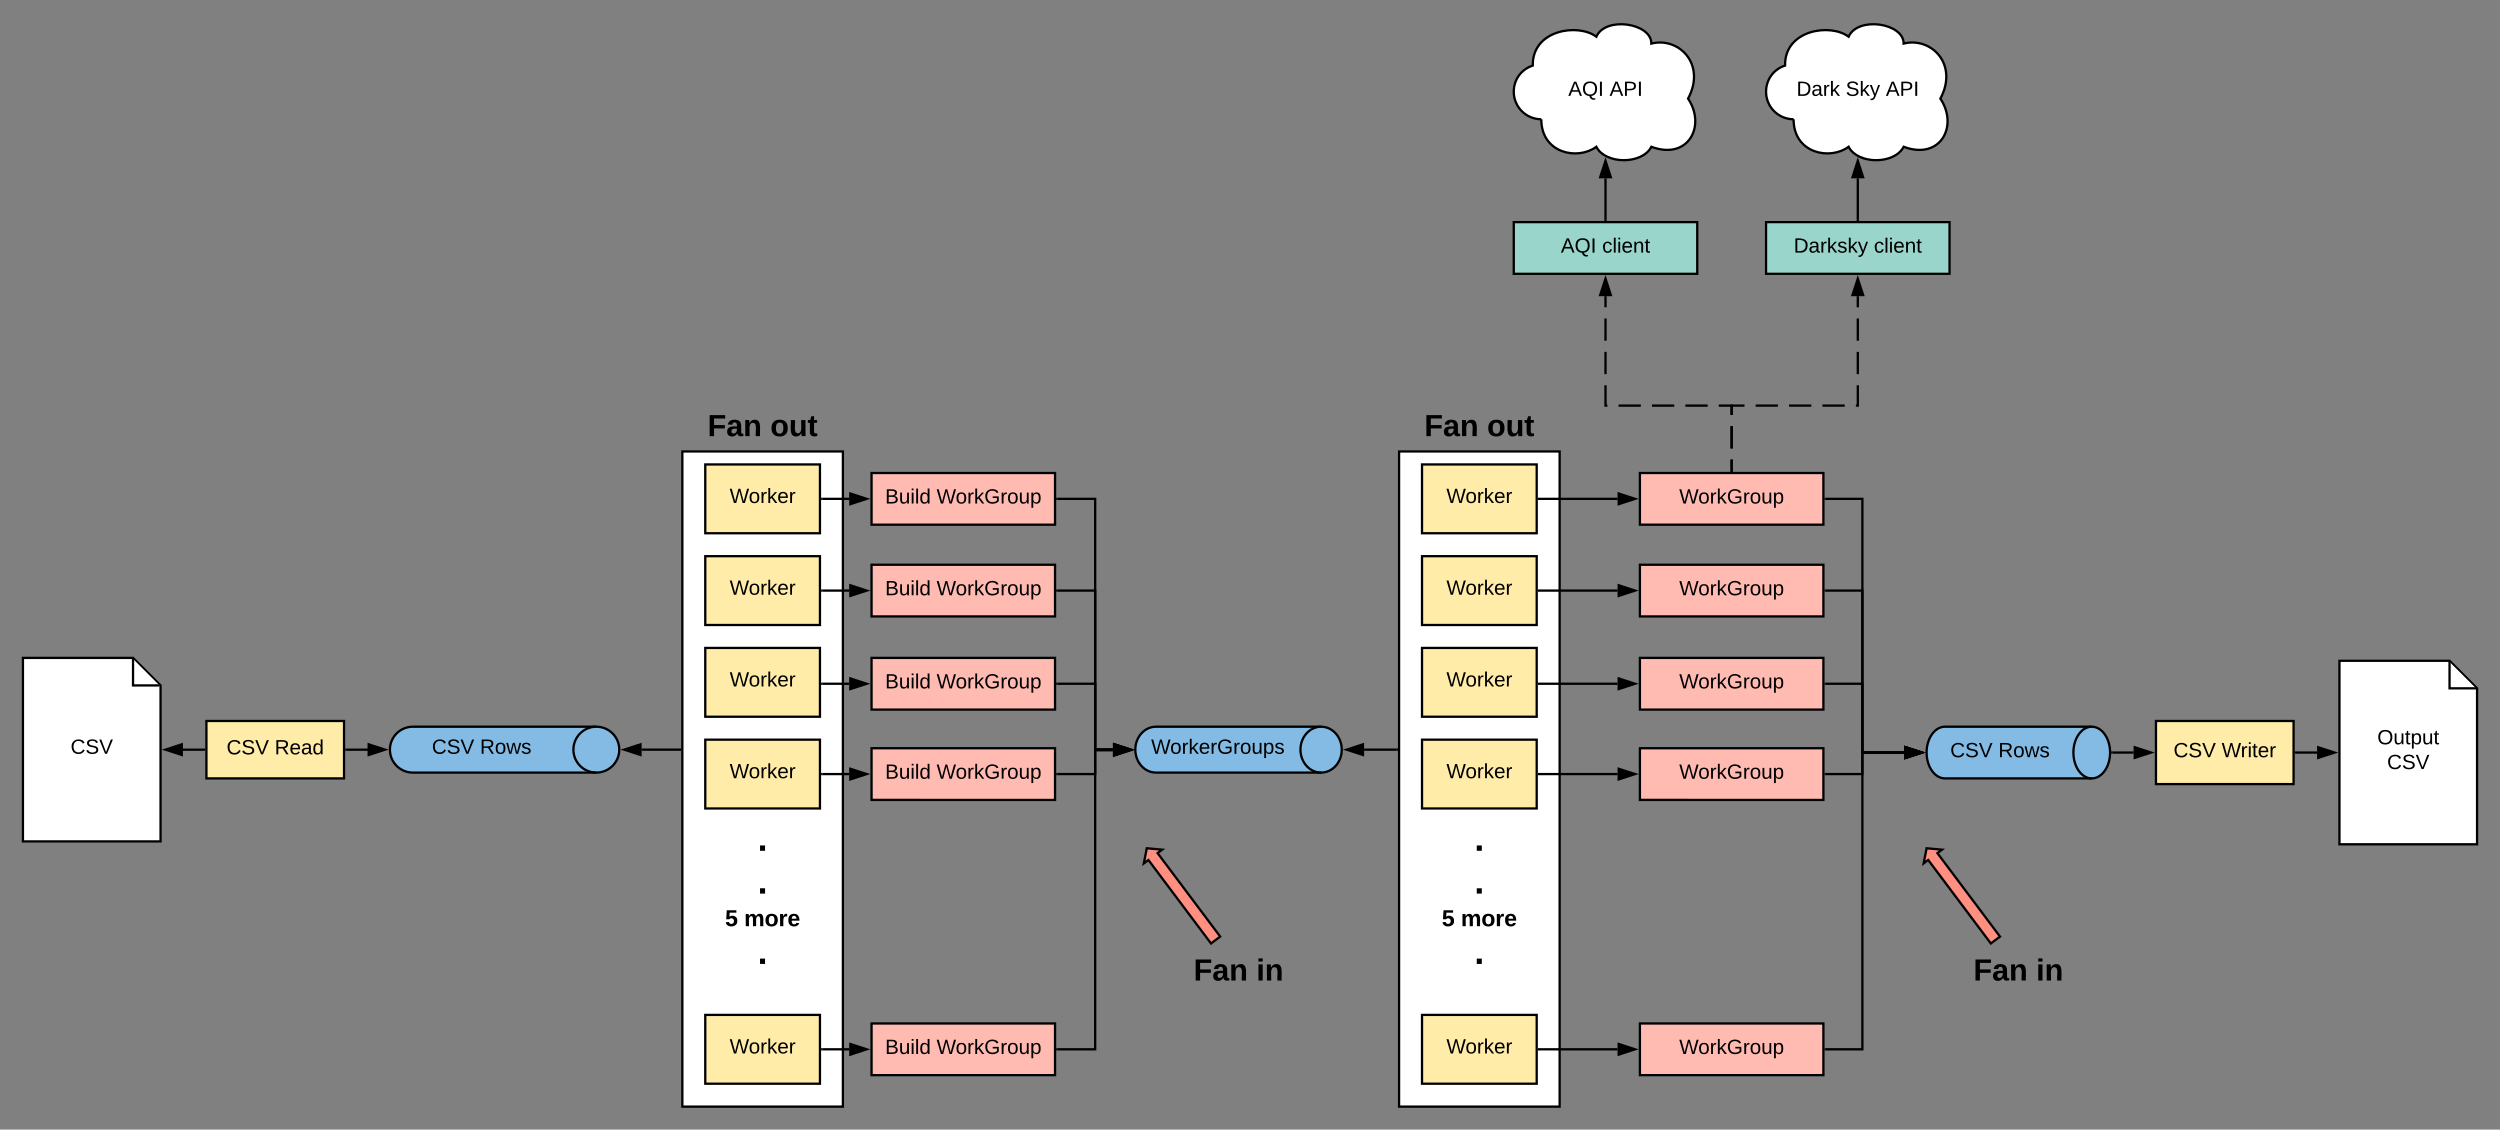 <svg xmlns="http://www.w3.org/2000/svg" xmlns:xlink="http://www.w3.org/1999/xlink" xmlns:lucid="lucid" width="2180" height="985"><rect width="100%" height="100%" fill="#808080" stroke="none"/><g transform="translate(560 233.696)" lucid:page-tab-id="0_0"><path d="M-540 340h96l24 24v136h-120z" stroke="#000" stroke-width="2" fill="#fff"/><path d="M-444 340.95V364h23.05" stroke="#000" stroke-width="2" fill="#fff"/><use xlink:href="#a" transform="matrix(1,0,0,1,-535,345) translate(36.525 78.6)"/><path d="M-380 395h120v50.07h-120z" stroke="#000" stroke-width="2" fill="#ffeca9"/><use xlink:href="#b" transform="matrix(1,0,0,1,-375,400) translate(12.55 24.1)"/><use xlink:href="#c" transform="matrix(1,0,0,1,-375,400) translate(54.5 24.1)"/><path d="M-400.5 420h.5v.03h18" stroke="#000" stroke-width="2" fill="none"/><path d="M-415.76 420l14.26-4.64v9.28z" stroke="#000" stroke-width="2"/><path d="M-381 421.03h-1.03v-2h1.03z"/><path d="M592 400c9.94 0 18 8.95 18 20s-8.06 20-18 20H448c-9.94 0-18-8.95-18-20s8.06-20 18-20z" stroke="#000" stroke-width="2" fill="#83bbe5"/><path d="M592 440c-9.94 0-18-8.95-18-20s8.06-20 18-20" stroke="#000" stroke-width="2" fill="none"/><use xlink:href="#d" transform="matrix(1,0,0,1,435,405) translate(8.775 18.6)"/><path d="M658 420h-28.5" stroke="#000" stroke-width="2" fill="none"/><path d="M659 421h-1.03v-2H659z"/><path d="M614.24 420l14.26-4.64v9.28z" stroke="#000" stroke-width="2"/><path d="M784-129.7c-13.25 0-24-10.74-24-24 0-10.6 6.5-19.54 16.58-22.82C776-207.7 816-213.7 832-201.7c8-18 48-12 48 6 24-6 48 18 32 48 16 24 0 54-32 42-8 15.6-40 15.6-48 0-16 12-48 6-48-24z" stroke="#000" stroke-width="2" fill="#fff"/><use xlink:href="#e" transform="matrix(1,0,0,1,765,-208.696) translate(42.5 58.6)"/><use xlink:href="#f" transform="matrix(1,0,0,1,765,-208.696) translate(78.5 58.6)"/><path d="M1004-129.7c-13.25 0-24-10.74-24-24 0-10.6 6.5-19.54 16.58-22.82C996-207.7 1036-213.7 1052-201.7c8-18 48-12 48 6 24-6 48 18 32 48 16 24 0 54-32 42-8 15.6-40 15.6-48 0-16 12-48 6-48-24z" stroke="#000" stroke-width="2" fill="#fff"/><use xlink:href="#g" transform="matrix(1,0,0,1,985,-208.696) translate(21.55 58.6)"/><use xlink:href="#h" transform="matrix(1,0,0,1,985,-208.696) translate(64.45 58.6)"/><use xlink:href="#f" transform="matrix(1,0,0,1,985,-208.696) translate(99.45 58.6)"/><path d="M1320 395h120v55.03h-120z" stroke="#000" stroke-width="2" fill="#ffeca9"/><use xlink:href="#b" transform="matrix(1,0,0,1,1325,400) translate(10.3 26.6)"/><use xlink:href="#i" transform="matrix(1,0,0,1,1325,400) translate(52.25 26.6)"/><path d="M1480 342.53h96l24 24v136h-120z" stroke="#000" stroke-width="2" fill="#fff"/><path d="M1576 343.5v23.03h23.05" stroke="#000" stroke-width="2" fill="#fff"/><use xlink:href="#j" transform="matrix(1,0,0,1,1485,347.535) translate(28 67.8)"/><use xlink:href="#k" transform="matrix(1,0,0,1,1485,347.535) translate(36.525 89.4)"/><path d="M1460.5 422.53H1442" stroke="#000" stroke-width="2" fill="none"/><path d="M1475.76 422.53l-14.26 4.64v-9.27z" stroke="#000" stroke-width="2"/><path d="M1442.03 423.52H1441v-2h1.03z"/><path d="M660 160h140v571.3H660z" stroke="#000" stroke-width="2" fill="#fff"/><path d="M680 171.3h100v60H680z" stroke="#000" stroke-width="2" fill="#ffeca9"/><use xlink:href="#l" transform="matrix(1,0,0,1,685,176.3) translate(16.25 28.6)"/><path d="M680 251.3h100v60H680z" stroke="#000" stroke-width="2" fill="#ffeca9"/><use xlink:href="#l" transform="matrix(1,0,0,1,685,256.3) translate(16.25 28.6)"/><path d="M680 331.3h100v60H680z" stroke="#000" stroke-width="2" fill="#ffeca9"/><use xlink:href="#l" transform="matrix(1,0,0,1,685,336.3) translate(16.25 28.6)"/><path d="M680 411.3h100v60H680z" stroke="#000" stroke-width="2" fill="#ffeca9"/><use xlink:href="#l" transform="matrix(1,0,0,1,685,416.3) translate(16.25 28.6)"/><path d="M680 651.3h100v60H680z" stroke="#000" stroke-width="2" fill="#ffeca9"/><use xlink:href="#l" transform="matrix(1,0,0,1,685,656.3) translate(16.25 28.6)"/><path d="M610 471.3h240v160H610z" stroke="#000" stroke-opacity="0" stroke-width="2" fill="#fff" fill-opacity="0"/><use xlink:href="#m" transform="matrix(1,0,0,1,615,476.3) translate(110.679 31.889)"/><use xlink:href="#n" transform="matrix(1,0,0,1,615,476.3) translate(110.679 69.222)"/><use xlink:href="#o" transform="matrix(1,0,0,1,615,476.3) translate(82.25 97.667)"/><use xlink:href="#p" transform="matrix(1,0,0,1,615,476.3) translate(98.917 97.667)"/><use xlink:href="#q" transform="matrix(1,0,0,1,615,476.3) translate(110.679 130.556)"/><path d="M610 111.3h240v60H610z" stroke="#000" stroke-opacity="0" stroke-width="2" fill="#fff" fill-opacity="0"/><use xlink:href="#r" transform="matrix(1,0,0,1,615,116.3) translate(67.037 30.333)"/><use xlink:href="#s" transform="matrix(1,0,0,1,615,116.3) translate(121.704 30.333)"/><path d="M870 178.77h160v45.06H870z" stroke="#000" stroke-width="2" fill="#ffbbb1"/><use xlink:href="#t" transform="matrix(1,0,0,1,875,183.765) translate(29.25 21.6)"/><path d="M850.5 201.3H782" stroke="#000" stroke-width="2" fill="none"/><path d="M865.76 201.3l-14.26 4.64v-9.28z" stroke="#000" stroke-width="2"/><path d="M782.03 202.3H781v-2h1.03z"/><path d="M870 258.77h160v45.06H870z" stroke="#000" stroke-width="2" fill="#ffbbb1"/><use xlink:href="#t" transform="matrix(1,0,0,1,875,263.765) translate(29.25 21.6)"/><path d="M850.5 281.3H782" stroke="#000" stroke-width="2" fill="none"/><path d="M865.76 281.3l-14.26 4.64v-9.28z" stroke="#000" stroke-width="2"/><path d="M782.03 282.3H781v-2h1.03z"/><path d="M870 340h160v45.07H870z" stroke="#000" stroke-width="2" fill="#ffbbb1"/><use xlink:href="#t" transform="matrix(1,0,0,1,875,345) translate(29.25 21.6)"/><path d="M850.5 362.53H782" stroke="#000" stroke-width="2" fill="none"/><path d="M865.76 362.53l-14.26 4.64v-9.27z" stroke="#000" stroke-width="2"/><path d="M782.03 363.53H781v-2h1.03z"/><path d="M870 418.77h160v45.06H870z" stroke="#000" stroke-width="2" fill="#ffbbb1"/><use xlink:href="#t" transform="matrix(1,0,0,1,875,423.765) translate(29.25 21.6)"/><path d="M850.5 441.3H782" stroke="#000" stroke-width="2" fill="none"/><path d="M865.76 441.3l-14.26 4.64v-9.28z" stroke="#000" stroke-width="2"/><path d="M782.03 442.3H781v-2h1.03z"/><path d="M870 658.77h160v45.06H870z" stroke="#000" stroke-width="2" fill="#ffbbb1"/><use xlink:href="#t" transform="matrix(1,0,0,1,875,663.765) translate(29.25 21.6)"/><path d="M850.5 681.3H782" stroke="#000" stroke-width="2" fill="none"/><path d="M865.76 681.3l-14.26 4.64v-9.28z" stroke="#000" stroke-width="2"/><path d="M782.03 682.3H781v-2h1.03z"/><path d="M950 176.77V120h110V24.57" fill="none"/><path d="M950 176.77v-9.72m0-9.7V137.9m0-9.7V120h11.2m9.72 0h19.42m9.7 0h19.44m9.7 0h19.43m9.72 0h1.68v-17.74m0-9.7V73.12m0-9.72V44m0-9.72v-9.7" stroke="#000" stroke-width="2" fill="none"/><path d="M951 177.77h-2v-1.03h2z"/><path d="M1060 9.3l4.64 14.27h-9.28z" stroke="#000" stroke-width="2"/><path d="M950 176.77V120H840V24.57" fill="none"/><path d="M950 176.77v-9.72m0-9.7V137.9m0-9.7V120h-11.2m-9.72 0h-19.42m-9.7 0H880.5m-9.7 0h-19.43m-9.72 0H840v-17.74m0-9.7V73.12m0-9.72V44m0-9.72v-9.7" stroke="#000" stroke-width="2" fill="none"/><path d="M951 177.77h-2v-1.03h2z"/><path d="M840 9.3l4.64 14.27h-9.28z" stroke="#000" stroke-width="2"/><path d="M1264 400c8.84 0 16 10.1 16 22.53 0 12.45-7.16 22.54-16 22.54h-128c-8.84 0-16-10.1-16-22.54s7.16-22.53 16-22.53z" stroke="#000" stroke-width="2" fill="#83bbe5"/><path d="M1264 445.07c-8.84 0-16-10.1-16-22.54s7.16-22.53 16-22.53" stroke="#000" stroke-width="2" fill="none"/><use xlink:href="#b" transform="matrix(1,0,0,1,1125,405) translate(15.575 21.6)"/><use xlink:href="#u" transform="matrix(1,0,0,1,1125,405) translate(57.525 21.6)"/><path d="M1032 281.3h32v141.23h36.5" stroke="#000" stroke-width="2" fill="none"/><path d="M1032.03 282.3H1031v-2h1.03z"/><path d="M1115.76 422.53l-14.26 4.64v-9.27z" stroke="#000" stroke-width="2"/><path d="M1032 362.53h32v60h36.5" stroke="#000" stroke-width="2" fill="none"/><path d="M1032.03 363.53H1031v-2h1.03z"/><path d="M1115.76 422.53l-14.26 4.64v-9.27z" stroke="#000" stroke-width="2"/><path d="M1032 681.3h32V422.53h36.5" stroke="#000" stroke-width="2" fill="none"/><path d="M1032.03 682.3H1031v-2h1.03z"/><path d="M1115.76 422.53l-14.26 4.64v-9.27z" stroke="#000" stroke-width="2"/><path d="M1032 201.3h32v221.23h36.5" stroke="#000" stroke-width="2" fill="none"/><path d="M1032.03 202.3H1031v-2h1.03z"/><path d="M1115.76 422.53l-14.26 4.64v-9.27z" stroke="#000" stroke-width="2"/><path d="M1032 441.3h32v-18.77h36.5" stroke="#000" stroke-width="2" fill="none"/><path d="M1032.03 442.3H1031v-2h1.03z"/><path d="M1115.76 422.53l-14.26 4.64v-9.27z" stroke="#000" stroke-width="2"/><path d="M1282 422.53h18.5" stroke="#000" stroke-width="2" fill="none"/><path d="M1282.03 423.53h-1.13l.1-.95v-.68l-.05-.37h1.08z"/><path d="M1315.76 422.52l-14.26 4.63v-9.27z" stroke="#000" stroke-width="2"/><path d="M760-40h160V5.07H760z" stroke="#000" stroke-width="2" fill="#99d5ca"/><use xlink:href="#e" transform="matrix(1,0,0,1,765,-35) translate(36.05 21.6)"/><use xlink:href="#v" transform="matrix(1,0,0,1,765,-35) translate(72.05 21.6)"/><path d="M840-42v-36.2" stroke="#000" stroke-width="2" fill="none"/><path d="M841-41h-2v-1.03h2z"/><path d="M840-93.45l4.64 14.26h-9.28z" stroke="#000" stroke-width="2"/><path d="M1060-42v-36.2" stroke="#000" stroke-width="2" fill="none"/><path d="M1061-41h-2v-1.03h2z"/><path d="M1060-93.45l4.64 14.26h-9.28z" stroke="#000" stroke-width="2"/><path d="M980-40h160V5.07H980z" stroke="#000" stroke-width="2" fill="#99d5ca"/><use xlink:href="#w" transform="matrix(1,0,0,1,985,-35) translate(19.1 21.6)"/><use xlink:href="#v" transform="matrix(1,0,0,1,985,-35) translate(89 21.6)"/><path d="M1176 589l-54.6-72.8-4 3 2.6-13.2 13.4 1.2-4 3L1184 583z" stroke="#000" stroke-width="2" fill="#ff8f80"/><path d="M1080 586h240v60h-240z" stroke="#000" stroke-opacity="0" stroke-width="2" fill="#fff" fill-opacity="0"/><use xlink:href="#r" transform="matrix(1,0,0,1,1085,591) translate(75.852 30.333)"/><use xlink:href="#x" transform="matrix(1,0,0,1,1085,591) translate(130.519 30.333)"/><path d="M35 160h140v571.3H35z" stroke="#000" stroke-width="2" fill="#fff"/><path d="M55 171.3h100v60H55z" stroke="#000" stroke-width="2" fill="#ffeca9"/><use xlink:href="#l" transform="matrix(1,0,0,1,60,176.3) translate(16.25 28.6)"/><path d="M55 251.3h100v60H55z" stroke="#000" stroke-width="2" fill="#ffeca9"/><use xlink:href="#l" transform="matrix(1,0,0,1,60,256.3) translate(16.25 28.6)"/><path d="M55 331.3h100v60H55z" stroke="#000" stroke-width="2" fill="#ffeca9"/><use xlink:href="#l" transform="matrix(1,0,0,1,60,336.3) translate(16.25 28.6)"/><path d="M55 411.3h100v60H55z" stroke="#000" stroke-width="2" fill="#ffeca9"/><use xlink:href="#l" transform="matrix(1,0,0,1,60,416.3) translate(16.25 28.6)"/><path d="M55 651.3h100v60H55z" stroke="#000" stroke-width="2" fill="#ffeca9"/><use xlink:href="#l" transform="matrix(1,0,0,1,60,656.3) translate(16.25 28.6)"/><path d="M-15 471.3h240v160H-15z" stroke="#000" stroke-opacity="0" stroke-width="2" fill="#fff" fill-opacity="0"/><use xlink:href="#m" transform="matrix(1,0,0,1,-10,476.3) translate(110.679 31.889)"/><use xlink:href="#n" transform="matrix(1,0,0,1,-10,476.3) translate(110.679 69.222)"/><use xlink:href="#o" transform="matrix(1,0,0,1,-10,476.3) translate(82.25 97.667)"/><use xlink:href="#p" transform="matrix(1,0,0,1,-10,476.3) translate(98.917 97.667)"/><use xlink:href="#q" transform="matrix(1,0,0,1,-10,476.3) translate(110.679 130.556)"/><path d="M157 201.3h23.5" stroke="#000" stroke-width="2" fill="none"/><path d="M157.03 202.3H156v-2h1.03z"/><path d="M195.76 201.3l-14.26 4.64v-9.28z" stroke="#000" stroke-width="2"/><path d="M-15 111.3h240v60H-15z" stroke="#000" stroke-opacity="0" stroke-width="2" fill="#fff" fill-opacity="0"/><use xlink:href="#r" transform="matrix(1,0,0,1,-10,116.3) translate(67.037 30.333)"/><use xlink:href="#s" transform="matrix(1,0,0,1,-10,116.3) translate(121.704 30.333)"/><path d="M-40 400c11.05 0 20 8.95 20 20s-8.95 20-20 20h-160c-11.05 0-20-8.95-20-20s8.95-20 20-20z" stroke="#000" stroke-width="2" fill="#83bbe5"/><path d="M-40 440c-11.05 0-20-8.95-20-20s8.95-20 20-20" stroke="#000" stroke-width="2" fill="none"/><use xlink:href="#b" transform="matrix(1,0,0,1,-215,405) translate(31.575 18.6)"/><use xlink:href="#u" transform="matrix(1,0,0,1,-215,405) translate(73.525 18.6)"/><path d="M-258 420.03h18V420h.5" stroke="#000" stroke-width="2" fill="none"/><path d="M-257.97 421.03H-259v-2h1.03z"/><path d="M-224.24 420l-14.26 4.64v-9.28z" stroke="#000" stroke-width="2"/><path d="M-.5 420H33" stroke="#000" stroke-width="2" fill="none"/><path d="M-15.76 420l14.26-4.64v9.28z" stroke="#000" stroke-width="2"/><path d="M34 421h-1.03v-2H34z"/><path d="M200 178.77h160v45.06H200z" stroke="#000" stroke-width="2" fill="#ffbbb1"/><use xlink:href="#y" transform="matrix(1,0,0,1,205,183.765) translate(6.8 21.6)"/><use xlink:href="#z" transform="matrix(1,0,0,1,205,183.765) translate(51.7 21.6)"/><path d="M362 201.3h33V420h15.5" stroke="#000" stroke-width="2" fill="none"/><path d="M362.03 202.3H361v-2h1.03z"/><path d="M425.76 420l-14.26 4.64v-9.28z" stroke="#000" stroke-width="2"/><path d="M200 258.77h160v45.06H200z" stroke="#000" stroke-width="2" fill="#ffbbb1"/><use xlink:href="#y" transform="matrix(1,0,0,1,205,263.765) translate(6.8 21.6)"/><use xlink:href="#z" transform="matrix(1,0,0,1,205,263.765) translate(51.7 21.6)"/><path d="M200 340h160v45.07H200z" stroke="#000" stroke-width="2" fill="#ffbbb1"/><use xlink:href="#y" transform="matrix(1,0,0,1,205,345) translate(6.8 21.6)"/><use xlink:href="#z" transform="matrix(1,0,0,1,205,345) translate(51.7 21.6)"/><path d="M200 418.77h160v45.06H200z" stroke="#000" stroke-width="2" fill="#ffbbb1"/><use xlink:href="#y" transform="matrix(1,0,0,1,205,423.765) translate(6.8 21.6)"/><use xlink:href="#z" transform="matrix(1,0,0,1,205,423.765) translate(51.7 21.6)"/><path d="M200 658.77h160v45.06H200z" stroke="#000" stroke-width="2" fill="#ffbbb1"/><use xlink:href="#y" transform="matrix(1,0,0,1,205,663.765) translate(6.8 21.6)"/><use xlink:href="#z" transform="matrix(1,0,0,1,205,663.765) translate(51.7 21.6)"/><path d="M180.5 281.3H157" stroke="#000" stroke-width="2" fill="none"/><path d="M195.76 281.3l-14.26 4.64v-9.28z" stroke="#000" stroke-width="2"/><path d="M157.03 282.3H156v-2h1.03z"/><path d="M180.5 362.53H157" stroke="#000" stroke-width="2" fill="none"/><path d="M195.76 362.53l-14.26 4.64v-9.27z" stroke="#000" stroke-width="2"/><path d="M157.03 363.53H156v-2h1.03z"/><path d="M180.5 441.3H157" stroke="#000" stroke-width="2" fill="none"/><path d="M195.76 441.3l-14.26 4.64v-9.28z" stroke="#000" stroke-width="2"/><path d="M157.03 442.3H156v-2h1.03z"/><path d="M180.5 681.3H157" stroke="#000" stroke-width="2" fill="none"/><path d="M195.76 681.3l-14.26 4.64v-9.28z" stroke="#000" stroke-width="2"/><path d="M157.03 682.3H156v-2h1.03z"/><path d="M362 281.3h33V420h15.5" stroke="#000" stroke-width="2" fill="none"/><path d="M362.03 282.3H361v-2h1.03z"/><path d="M425.76 420l-14.26 4.64v-9.28z" stroke="#000" stroke-width="2"/><path d="M362 362.53h33v58.02h15.52" stroke="#000" stroke-width="2" fill="none"/><path d="M362.03 363.53H361v-2h1.03z"/><path d="M425.78 420.55l-14.26 4.64v-9.28z" stroke="#000" stroke-width="2"/><path d="M362 441.3h33V420h15.5" stroke="#000" stroke-width="2" fill="none"/><path d="M362.03 442.3H361v-2h1.03z"/><path d="M425.76 420l-14.26 4.64v-9.28z" stroke="#000" stroke-width="2"/><path d="M362 681.3h33V420h15.5" stroke="#000" stroke-width="2" fill="none"/><path d="M362.03 682.3H361v-2h1.03z"/><path d="M425.76 420l-14.26 4.64v-9.28z" stroke="#000" stroke-width="2"/><g><path d="M496 589l-54.6-72.8-4 3L440 506l13.4 1.2-4 3L504 583z" stroke="#000" stroke-width="2" fill="#ff8f80"/></g><path d="M400 586h240v60H400z" stroke="#000" stroke-opacity="0" stroke-width="2" fill="#fff" fill-opacity="0"/><g><use xlink:href="#r" transform="matrix(1,0,0,1,405,591) translate(75.852 30.333)"/><use xlink:href="#x" transform="matrix(1,0,0,1,405,591) translate(130.519 30.333)"/></g><defs><path d="M212-179c-10-28-35-45-73-45-59 0-87 40-87 99 0 60 29 101 89 101 43 0 62-24 78-52l27 14C228-24 195 4 139 4 59 4 22-46 18-125c-6-104 99-153 187-111 19 9 31 26 39 46" id="A"/><path d="M185-189c-5-48-123-54-124 2 14 75 158 14 163 119 3 78-121 87-175 55-17-10-28-26-33-46l33-7c5 56 141 63 141-1 0-78-155-14-162-118-5-82 145-84 179-34 5 7 8 16 11 25" id="B"/><path d="M137 0h-34L2-248h35l83 218 83-218h36" id="C"/><g id="a"><use transform="matrix(0.05,0,0,0.05,0,0)" xlink:href="#A"/><use transform="matrix(0.05,0,0,0.05,12.95,0)" xlink:href="#B"/><use transform="matrix(0.05,0,0,0.05,24.95,0)" xlink:href="#C"/></g><g id="b"><use transform="matrix(0.05,0,0,0.05,0,0)" xlink:href="#A"/><use transform="matrix(0.05,0,0,0.05,12.95,0)" xlink:href="#B"/><use transform="matrix(0.05,0,0,0.05,24.95,0)" xlink:href="#C"/></g><path d="M233-177c-1 41-23 64-60 70L243 0h-38l-65-103H63V0H30v-248c88 3 205-21 203 71zM63-129c60-2 137 13 137-47 0-61-80-42-137-45v92" id="D"/><path d="M100-194c63 0 86 42 84 106H49c0 40 14 67 53 68 26 1 43-12 49-29l28 8c-11 28-37 45-77 45C44 4 14-33 15-96c1-61 26-98 85-98zm52 81c6-60-76-77-97-28-3 7-6 17-6 28h103" id="E"/><path d="M141-36C126-15 110 5 73 4 37 3 15-17 15-53c-1-64 63-63 125-63 3-35-9-54-41-54-24 1-41 7-42 31l-33-3c5-37 33-52 76-52 45 0 72 20 72 64v82c-1 20 7 32 28 27v20c-31 9-61-2-59-35zM48-53c0 20 12 33 32 33 41-3 63-29 60-74-43 2-92-5-92 41" id="F"/><path d="M85-194c31 0 48 13 60 33l-1-100h32l1 261h-30c-2-10 0-23-3-31C134-8 116 4 85 4 32 4 16-35 15-94c0-66 23-100 70-100zm9 24c-40 0-46 34-46 75 0 40 6 74 45 74 42 0 51-32 51-76 0-42-9-74-50-73" id="G"/><g id="c"><use transform="matrix(0.05,0,0,0.05,0,0)" xlink:href="#D"/><use transform="matrix(0.05,0,0,0.05,12.95,0)" xlink:href="#E"/><use transform="matrix(0.05,0,0,0.05,22.95,0)" xlink:href="#F"/><use transform="matrix(0.05,0,0,0.05,32.95,0)" xlink:href="#G"/></g><path d="M266 0h-40l-56-210L115 0H75L2-248h35L96-30l15-64 43-154h32l59 218 59-218h35" id="H"/><path d="M100-194c62-1 85 37 85 99 1 63-27 99-86 99S16-35 15-95c0-66 28-99 85-99zM99-20c44 1 53-31 53-75 0-43-8-75-51-75s-53 32-53 75 10 74 51 75" id="I"/><path d="M114-163C36-179 61-72 57 0H25l-1-190h30c1 12-1 29 2 39 6-27 23-49 58-41v29" id="J"/><path d="M143 0L79-87 56-68V0H24v-261h32v163l83-92h37l-77 82L181 0h-38" id="K"/><path d="M143 4C61 4 22-44 18-125c-5-107 100-154 193-111 17 8 29 25 37 43l-32 9c-13-25-37-40-76-40-61 0-88 39-88 99 0 61 29 100 91 101 35 0 62-11 79-27v-45h-74v-28h105v86C228-13 192 4 143 4" id="L"/><path d="M84 4C-5 8 30-112 23-190h32v120c0 31 7 50 39 49 72-2 45-101 50-169h31l1 190h-30c-1-10 1-25-2-33-11 22-28 36-60 37" id="M"/><path d="M115-194c55 1 70 41 70 98S169 2 115 4C84 4 66-9 55-30l1 105H24l-1-265h31l2 30c10-21 28-34 59-34zm-8 174c40 0 45-34 45-75s-6-73-45-74c-42 0-51 32-51 76 0 43 10 73 51 73" id="N"/><path d="M135-143c-3-34-86-38-87 0 15 53 115 12 119 90S17 21 10-45l28-5c4 36 97 45 98 0-10-56-113-15-118-90-4-57 82-63 122-42 12 7 21 19 24 35" id="O"/><g id="d"><use transform="matrix(0.05,0,0,0.05,0,0)" xlink:href="#H"/><use transform="matrix(0.05,0,0,0.05,16.6,0)" xlink:href="#I"/><use transform="matrix(0.05,0,0,0.05,26.6,0)" xlink:href="#J"/><use transform="matrix(0.05,0,0,0.05,32.55,0)" xlink:href="#K"/><use transform="matrix(0.05,0,0,0.05,41.55,0)" xlink:href="#E"/><use transform="matrix(0.05,0,0,0.05,51.55,0)" xlink:href="#J"/><use transform="matrix(0.05,0,0,0.05,57.5,0)" xlink:href="#L"/><use transform="matrix(0.05,0,0,0.05,71.5,0)" xlink:href="#J"/><use transform="matrix(0.05,0,0,0.05,77.45,0)" xlink:href="#I"/><use transform="matrix(0.05,0,0,0.05,87.45,0)" xlink:href="#M"/><use transform="matrix(0.05,0,0,0.05,97.45,0)" xlink:href="#N"/><use transform="matrix(0.05,0,0,0.05,107.45,0)" xlink:href="#O"/></g><path d="M205 0l-28-72H64L36 0H1l101-248h38L239 0h-34zm-38-99l-47-123c-12 45-31 82-46 123h93" id="P"/><path d="M140-251c81 0 123 46 123 126C263-53 228-8 163 1c7 30 30 48 69 40v23c-55 16-95-15-103-61C56-3 17-48 17-125c0-80 42-126 123-126zm0 227c63 0 89-41 89-101s-29-99-89-99c-61 0-89 39-89 99S79-25 140-24" id="Q"/><path d="M33 0v-248h34V0H33" id="R"/><g id="e"><use transform="matrix(0.05,0,0,0.05,0,0)" xlink:href="#P"/><use transform="matrix(0.05,0,0,0.05,12,0)" xlink:href="#Q"/><use transform="matrix(0.05,0,0,0.05,26,0)" xlink:href="#R"/></g><path d="M30-248c87 1 191-15 191 75 0 78-77 80-158 76V0H30v-248zm33 125c57 0 124 11 124-50 0-59-68-47-124-48v98" id="S"/><g id="f"><use transform="matrix(0.05,0,0,0.05,0,0)" xlink:href="#P"/><use transform="matrix(0.05,0,0,0.05,12,0)" xlink:href="#S"/><use transform="matrix(0.05,0,0,0.05,24,0)" xlink:href="#R"/></g><path d="M30-248c118-7 216 8 213 122C240-48 200 0 122 0H30v-248zM63-27c89 8 146-16 146-99s-60-101-146-95v194" id="T"/><g id="g"><use transform="matrix(0.05,0,0,0.05,0,0)" xlink:href="#T"/><use transform="matrix(0.05,0,0,0.05,12.95,0)" xlink:href="#F"/><use transform="matrix(0.05,0,0,0.05,22.95,0)" xlink:href="#J"/><use transform="matrix(0.05,0,0,0.05,28.9,0)" xlink:href="#K"/></g><path d="M179-190L93 31C79 59 56 82 12 73V49c39 6 53-20 64-50L1-190h34L92-34l54-156h33" id="U"/><g id="h"><use transform="matrix(0.05,0,0,0.05,0,0)" xlink:href="#B"/><use transform="matrix(0.05,0,0,0.05,12,0)" xlink:href="#K"/><use transform="matrix(0.05,0,0,0.05,21,0)" xlink:href="#U"/></g><path d="M24-231v-30h32v30H24zM24 0v-190h32V0H24" id="V"/><path d="M59-47c-2 24 18 29 38 22v24C64 9 27 4 27-40v-127H5v-23h24l9-43h21v43h35v23H59v120" id="W"/><g id="i"><use transform="matrix(0.05,0,0,0.05,0,0)" xlink:href="#H"/><use transform="matrix(0.05,0,0,0.05,16.6,0)" xlink:href="#J"/><use transform="matrix(0.05,0,0,0.05,22.55,0)" xlink:href="#V"/><use transform="matrix(0.05,0,0,0.05,26.5,0)" xlink:href="#W"/><use transform="matrix(0.05,0,0,0.05,31.5,0)" xlink:href="#E"/><use transform="matrix(0.05,0,0,0.05,41.5,0)" xlink:href="#J"/></g><path d="M140-251c81 0 123 46 123 126C263-46 219 4 140 4 59 4 17-45 17-125s42-126 123-126zm0 227c63 0 89-41 89-101s-29-99-89-99c-61 0-89 39-89 99S79-25 140-24" id="X"/><g id="j"><use transform="matrix(0.05,0,0,0.05,0,0)" xlink:href="#X"/><use transform="matrix(0.05,0,0,0.05,14,0)" xlink:href="#M"/><use transform="matrix(0.05,0,0,0.05,24,0)" xlink:href="#W"/><use transform="matrix(0.05,0,0,0.05,29,0)" xlink:href="#N"/><use transform="matrix(0.05,0,0,0.05,39,0)" xlink:href="#M"/><use transform="matrix(0.05,0,0,0.05,49,0)" xlink:href="#W"/></g><g id="k"><use transform="matrix(0.05,0,0,0.05,0,0)" xlink:href="#A"/><use transform="matrix(0.05,0,0,0.05,12.95,0)" xlink:href="#B"/><use transform="matrix(0.05,0,0,0.05,24.95,0)" xlink:href="#C"/></g><g id="l"><use transform="matrix(0.05,0,0,0.05,0,0)" xlink:href="#H"/><use transform="matrix(0.05,0,0,0.05,16.6,0)" xlink:href="#I"/><use transform="matrix(0.05,0,0,0.05,26.6,0)" xlink:href="#J"/><use transform="matrix(0.05,0,0,0.05,32.55,0)" xlink:href="#K"/><use transform="matrix(0.05,0,0,0.05,41.55,0)" xlink:href="#E"/><use transform="matrix(0.05,0,0,0.05,51.55,0)" xlink:href="#J"/></g><path d="M24 0v-54h51V0H24" id="Y"/><use transform="matrix(0.086,0,0,0.086,0,0)" xlink:href="#Y" id="m"/><use transform="matrix(0.086,0,0,0.086,0,0)" xlink:href="#Y" id="n"/><path d="M139-81c0-46-55-55-73-27H18l9-140h149v37H72l-4 63c44-38 133-4 122 66C201 21 21 35 11-62l49-4c5 18 15 30 39 30 26 0 40-18 40-45" id="Z"/><use transform="matrix(0.056,0,0,0.056,0,0)" xlink:href="#Z" id="o"/><path d="M220-157c-53 9-28 100-34 157h-49v-107c1-27-5-49-29-50C55-147 81-57 75 0H25l-1-190h47c2 12-1 28 3 38 10-53 101-56 108 0 13-22 24-43 59-42 82 1 51 116 57 194h-49v-107c-1-25-5-48-29-50" id="aa"/><path d="M110-194c64 0 96 36 96 99 0 64-35 99-97 99-61 0-95-36-95-99 0-62 34-99 96-99zm-1 164c35 0 45-28 45-65 0-40-10-65-43-65-34 0-45 26-45 65 0 36 10 65 43 65" id="ab"/><path d="M135-150c-39-12-60 13-60 57V0H25l-1-190h47c2 13-1 29 3 40 6-28 27-53 61-41v41" id="ac"/><path d="M185-48c-13 30-37 53-82 52C43 2 14-33 14-96s30-98 90-98c62 0 83 45 84 108H66c0 31 8 55 39 56 18 0 30-7 34-22zm-45-69c5-46-57-63-70-21-2 6-4 13-4 21h74" id="ad"/><g id="p"><use transform="matrix(0.056,0,0,0.056,0,0)" xlink:href="#aa"/><use transform="matrix(0.056,0,0,0.056,17.778,0)" xlink:href="#ab"/><use transform="matrix(0.056,0,0,0.056,29.944,0)" xlink:href="#ac"/><use transform="matrix(0.056,0,0,0.056,37.722,0)" xlink:href="#ad"/></g><use transform="matrix(0.086,0,0,0.086,0,0)" xlink:href="#Y" id="q"/><path d="M76-208v77h127v40H76V0H24v-248h183v40H76" id="ae"/><path d="M133-34C117-15 103 5 69 4 32 3 11-16 11-54c-1-60 55-63 116-61 1-26-3-47-28-47-18 1-26 9-28 27l-52-2c7-38 36-58 82-57s74 22 75 68l1 82c-1 14 12 18 25 15v27c-30 8-71 5-69-32zm-48 3c29 0 43-24 42-57-32 0-66-3-65 30 0 17 8 27 23 27" id="af"/><path d="M135-194c87-1 58 113 63 194h-50c-7-57 23-157-34-157-59 0-34 97-39 157H25l-1-190h47c2 12-1 28 3 38 12-26 28-41 61-42" id="ag"/><g id="r"><use transform="matrix(0.074,0,0,0.074,0,0)" xlink:href="#ae"/><use transform="matrix(0.074,0,0,0.074,16.222,0)" xlink:href="#af"/><use transform="matrix(0.074,0,0,0.074,31.037,0)" xlink:href="#ag"/></g><path d="M85 4C-2 5 27-109 22-190h50c7 57-23 150 33 157 60-5 35-97 40-157h50l1 190h-47c-2-12 1-28-3-38-12 25-28 42-61 42" id="ah"/><path d="M115-3C79 11 28 4 28-45v-112H4v-33h27l15-45h31v45h36v33H77v99c-1 23 16 31 38 25v30" id="ai"/><g id="s"><use transform="matrix(0.074,0,0,0.074,0,0)" xlink:href="#ab"/><use transform="matrix(0.074,0,0,0.074,16.222,0)" xlink:href="#ah"/><use transform="matrix(0.074,0,0,0.074,32.444,0)" xlink:href="#ai"/></g><g id="t"><use transform="matrix(0.05,0,0,0.05,0,0)" xlink:href="#H"/><use transform="matrix(0.05,0,0,0.05,16.6,0)" xlink:href="#I"/><use transform="matrix(0.05,0,0,0.05,26.6,0)" xlink:href="#J"/><use transform="matrix(0.05,0,0,0.05,32.55,0)" xlink:href="#K"/><use transform="matrix(0.05,0,0,0.05,41.55,0)" xlink:href="#L"/><use transform="matrix(0.05,0,0,0.05,55.55,0)" xlink:href="#J"/><use transform="matrix(0.05,0,0,0.05,61.5,0)" xlink:href="#I"/><use transform="matrix(0.05,0,0,0.05,71.5,0)" xlink:href="#M"/><use transform="matrix(0.05,0,0,0.05,81.5,0)" xlink:href="#N"/></g><path d="M206 0h-36l-40-164L89 0H53L-1-190h32L70-26l43-164h34l41 164 42-164h31" id="aj"/><g id="u"><use transform="matrix(0.05,0,0,0.05,0,0)" xlink:href="#D"/><use transform="matrix(0.05,0,0,0.05,12.95,0)" xlink:href="#I"/><use transform="matrix(0.05,0,0,0.05,22.95,0)" xlink:href="#aj"/><use transform="matrix(0.05,0,0,0.05,35.9,0)" xlink:href="#O"/></g><path d="M96-169c-40 0-48 33-48 73s9 75 48 75c24 0 41-14 43-38l32 2c-6 37-31 61-74 61-59 0-76-41-82-99-10-93 101-131 147-64 4 7 5 14 7 22l-32 3c-4-21-16-35-41-35" id="ak"/><path d="M24 0v-261h32V0H24" id="al"/><path d="M117-194c89-4 53 116 60 194h-32v-121c0-31-8-49-39-48C34-167 62-67 57 0H25l-1-190h30c1 10-1 24 2 32 11-22 29-35 61-36" id="am"/><g id="v"><use transform="matrix(0.05,0,0,0.05,0,0)" xlink:href="#ak"/><use transform="matrix(0.05,0,0,0.05,9,0)" xlink:href="#al"/><use transform="matrix(0.05,0,0,0.05,12.95,0)" xlink:href="#V"/><use transform="matrix(0.05,0,0,0.05,16.9,0)" xlink:href="#E"/><use transform="matrix(0.05,0,0,0.05,26.9,0)" xlink:href="#am"/><use transform="matrix(0.05,0,0,0.05,36.9,0)" xlink:href="#W"/></g><g id="w"><use transform="matrix(0.05,0,0,0.05,0,0)" xlink:href="#T"/><use transform="matrix(0.05,0,0,0.05,12.95,0)" xlink:href="#F"/><use transform="matrix(0.05,0,0,0.05,22.95,0)" xlink:href="#J"/><use transform="matrix(0.05,0,0,0.05,28.9,0)" xlink:href="#K"/><use transform="matrix(0.05,0,0,0.05,37.9,0)" xlink:href="#O"/><use transform="matrix(0.05,0,0,0.05,46.9,0)" xlink:href="#K"/><use transform="matrix(0.05,0,0,0.05,55.9,0)" xlink:href="#U"/></g><path d="M25-224v-37h50v37H25zM25 0v-190h50V0H25" id="an"/><g id="x"><use transform="matrix(0.074,0,0,0.074,0,0)" xlink:href="#an"/><use transform="matrix(0.074,0,0,0.074,7.407,0)" xlink:href="#ag"/></g><path d="M160-131c35 5 61 23 61 61C221 17 115-2 30 0v-248c76 3 177-17 177 60 0 33-19 50-47 57zm-97-11c50-1 110 9 110-42 0-47-63-36-110-37v79zm0 115c55-2 124 14 124-45 0-56-70-42-124-44v89" id="ao"/><g id="y"><use transform="matrix(0.05,0,0,0.05,0,0)" xlink:href="#ao"/><use transform="matrix(0.05,0,0,0.05,12,0)" xlink:href="#M"/><use transform="matrix(0.05,0,0,0.05,22,0)" xlink:href="#V"/><use transform="matrix(0.05,0,0,0.05,25.95,0)" xlink:href="#al"/><use transform="matrix(0.05,0,0,0.05,29.9,0)" xlink:href="#G"/></g><g id="z"><use transform="matrix(0.05,0,0,0.05,0,0)" xlink:href="#H"/><use transform="matrix(0.05,0,0,0.05,16.6,0)" xlink:href="#I"/><use transform="matrix(0.05,0,0,0.05,26.6,0)" xlink:href="#J"/><use transform="matrix(0.05,0,0,0.05,32.55,0)" xlink:href="#K"/><use transform="matrix(0.05,0,0,0.05,41.55,0)" xlink:href="#L"/><use transform="matrix(0.05,0,0,0.05,55.55,0)" xlink:href="#J"/><use transform="matrix(0.05,0,0,0.05,61.5,0)" xlink:href="#I"/><use transform="matrix(0.05,0,0,0.05,71.5,0)" xlink:href="#M"/><use transform="matrix(0.05,0,0,0.05,81.5,0)" xlink:href="#N"/></g></defs></g></svg>